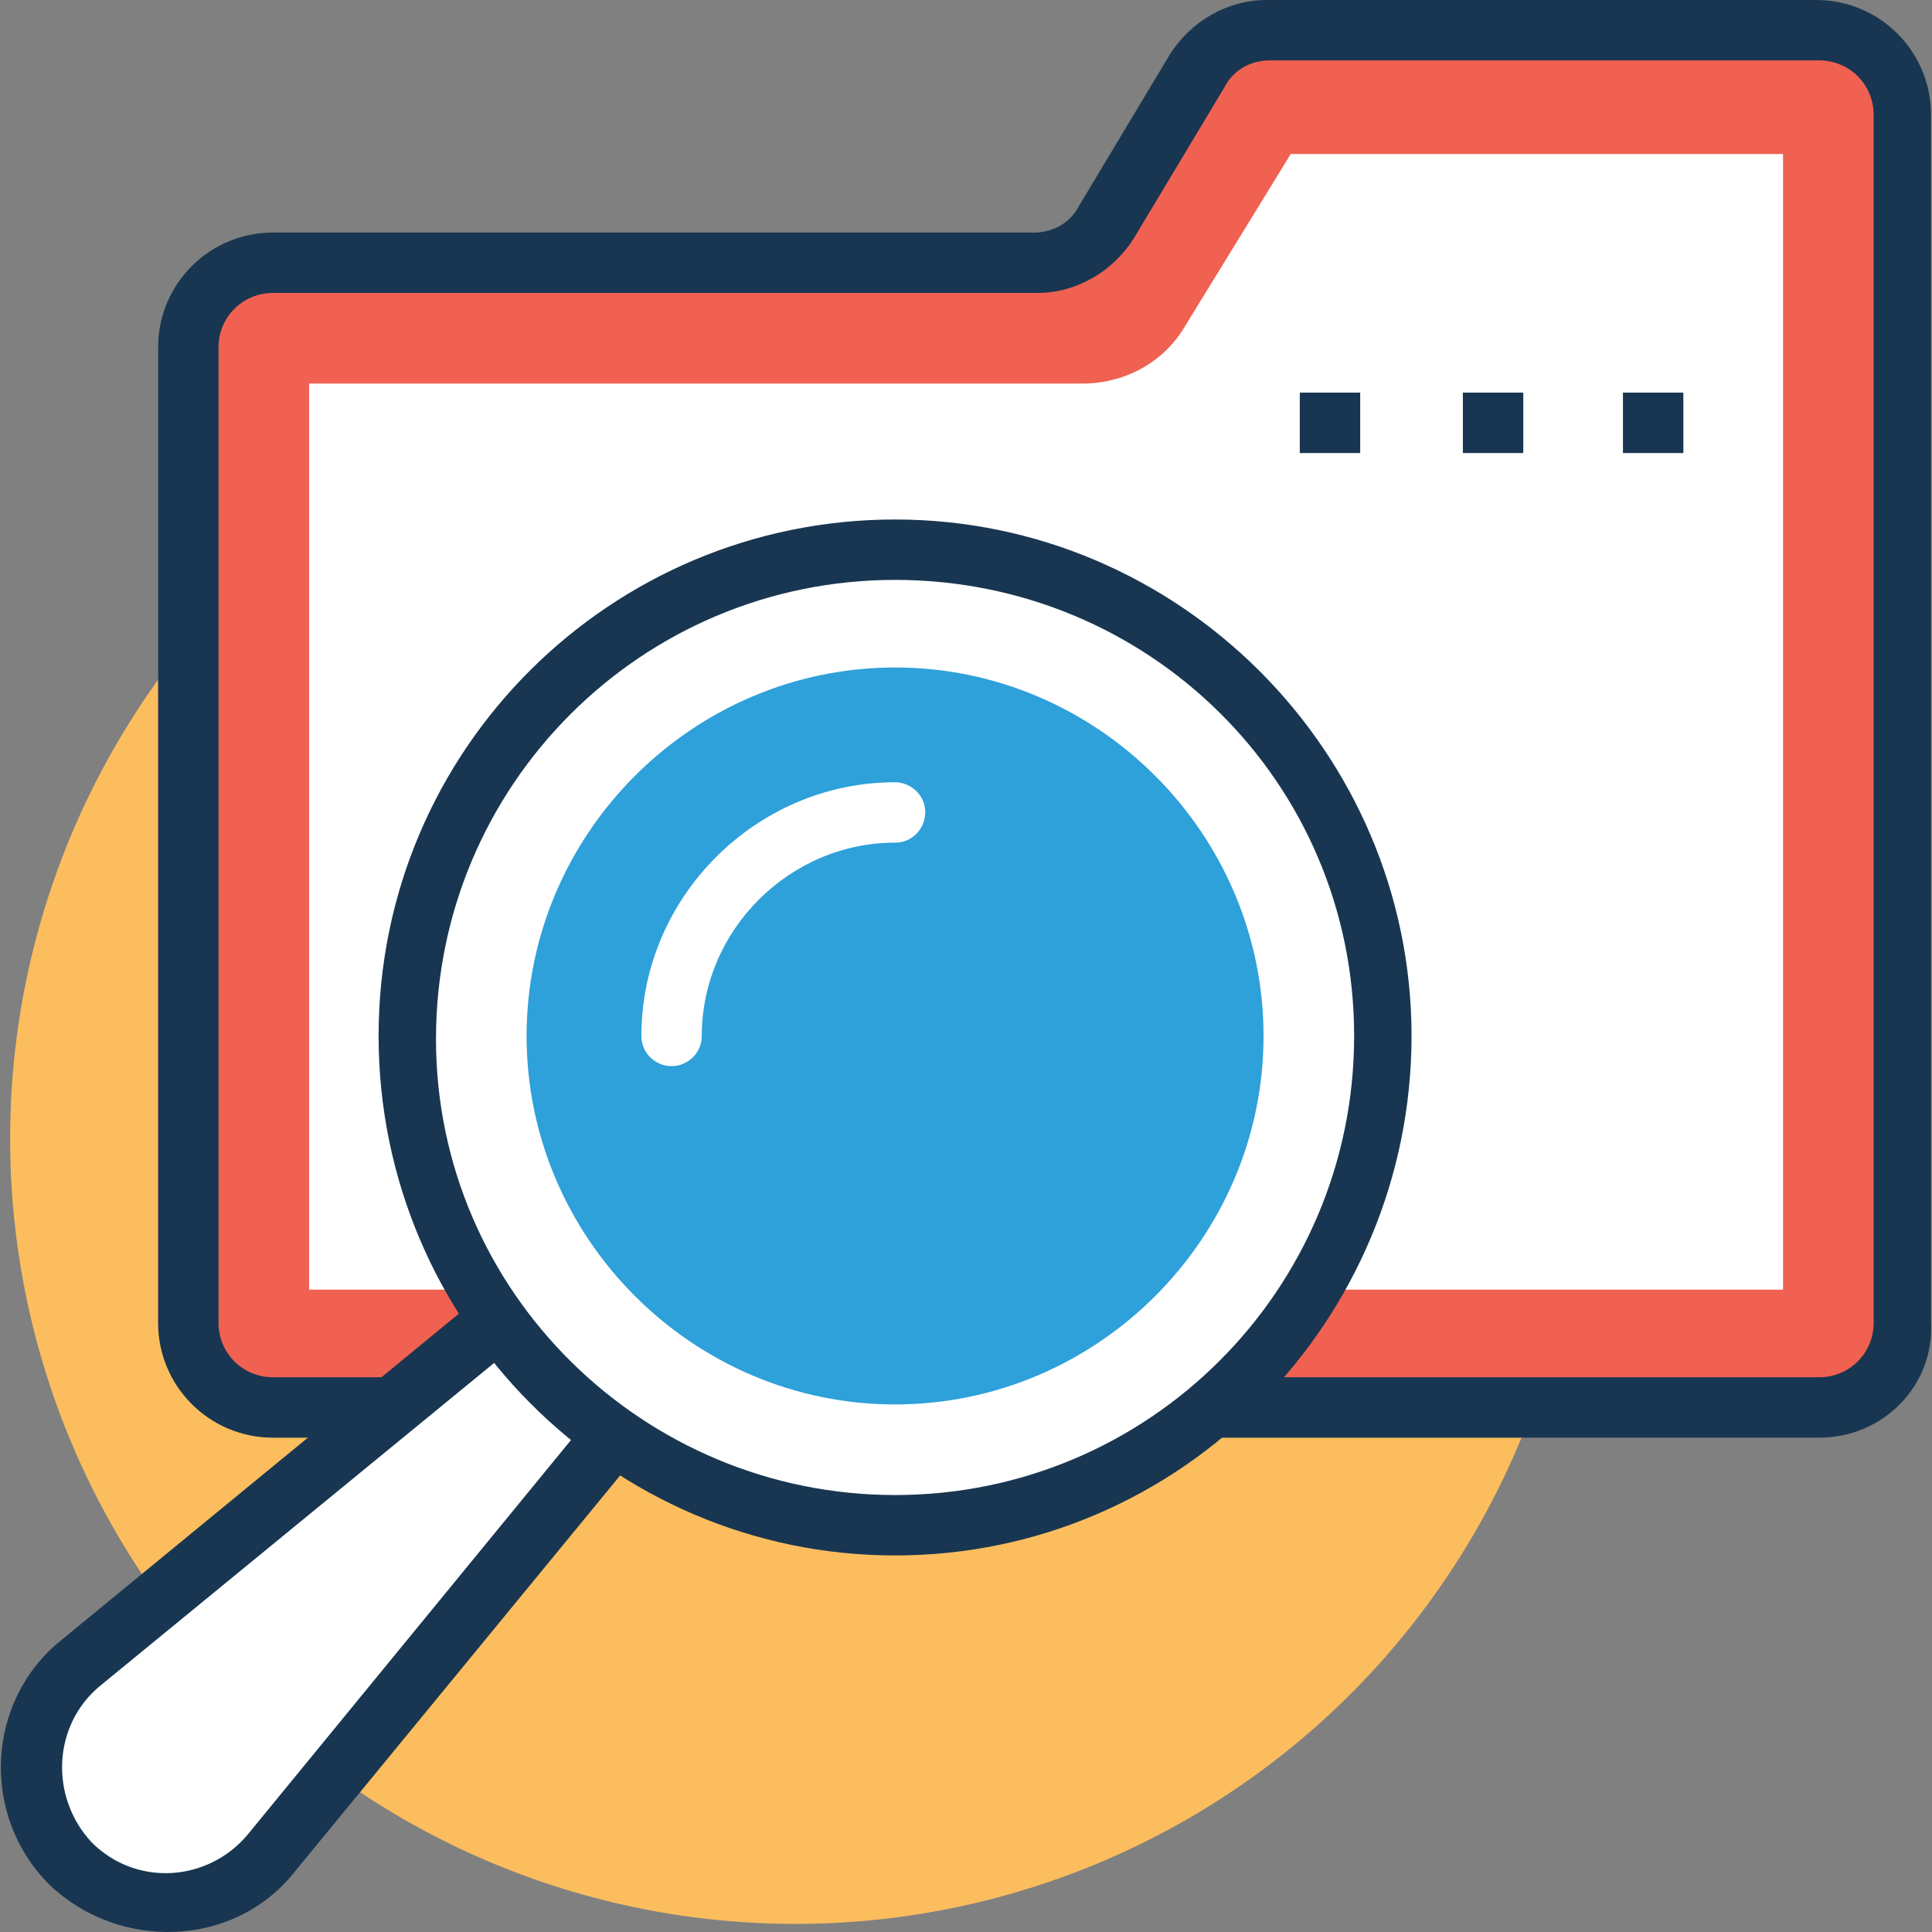 <?xml version="1.0" encoding="iso-8859-1"?>
<!-- Generator: Adobe Illustrator 19.0.0, SVG Export Plug-In . SVG Version: 6.00 Build 0)  -->
<svg version="1.1" id="Capa_1" xmlns="http://www.w3.org/2000/svg" xmlns:xlink="http://www.w3.org/1999/xlink" x="0px" y="0px"
	 viewBox="0 0 503.867 503.867" style="enable-background:new 0 0 503.867 503.867;" xml:space="preserve">
<rect x="0" y="0" width="503.867" height="503.867" fill="#808080" stroke="none"/>
<circle style="fill:#FBBD5E;" cx="207.44" cy="296.96" r="204.8"/>
<path style="fill:#F06151;" d="M474.468,7.877h-143.36c-7.877,0-14.966,3.938-18.905,10.24l-23.631,39.385
	c-3.938,6.302-11.028,10.24-18.905,10.24H71.169c-11.815,0.788-21.268,10.24-21.268,22.843v254.425
	c0,11.815,9.452,22.055,22.055,22.055h403.298c11.815,0,22.055-9.452,22.055-22.055V29.932
	C496.523,18.117,487.071,7.877,474.468,7.877z"/>
<path style="fill:#183651;" d="M474.468,374.942H71.169c-16.542,0-29.932-13.391-29.932-29.932V90.585
	c0-16.542,13.391-29.932,29.932-29.932h198.498c4.726,0,9.452-2.363,11.815-7.089l23.631-39.385C310.628,5.514,320.08,0,330.32,0
	h143.36c16.542,0,29.932,13.391,29.932,29.932v315.077C504.4,361.551,491.009,374.942,474.468,374.942z M71.169,76.406
	c-7.877,0-14.178,6.302-14.178,14.178v254.425c0,7.877,6.302,14.178,14.178,14.178h403.298c7.877,0,14.178-6.302,14.178-14.178
	V29.932c0-7.877-6.302-14.178-14.178-14.178h-143.36c-4.726,0-9.452,2.363-11.815,7.089l-23.631,39.385
	c-5.514,8.665-14.966,14.178-25.206,14.178H71.169z"/>
<g>
	<path style="fill:#FFFFFF;" d="M80.622,335.557v-235.52h201.649c11.028,0,21.268-5.514,26.782-14.966l27.569-44.898h128.394
		v296.172H80.622V335.557z"/>
	<path style="fill:#FFFFFF;" d="M168.055,363.914l-28.357-28.357L20.757,433.231c-15.754,13.391-17.329,37.809-2.363,51.988
		c14.966,14.966,38.597,13.391,51.988-2.363L168.055,363.914z"/>
</g>
<path style="fill:#183651;" d="M12.88,491.52c-18.117-18.117-16.542-48.049,3.151-63.803l118.942-97.674
	c3.151-2.363,7.877-2.363,10.24,0.788l28.357,28.357c3.151,3.151,3.151,7.089,0.788,10.24L76.683,488.369
	C60.929,508.062,30.997,508.849,12.88,491.52z M139.698,346.585L26.271,439.532c-12.603,10.24-13.391,29.145-2.363,40.96
	c11.815,11.815,30.72,10.24,40.96-2.363l92.948-113.428L139.698,346.585z"/>
<circle style="fill:#FFFFFF;" cx="233.434" cy="270.178" r="127.606"/>
<path style="fill:#183651;" d="M233.434,405.662c-74.043,0-134.695-60.652-134.695-135.483s60.652-134.695,134.695-134.695
	s134.695,60.652,134.695,134.695S308.265,405.662,233.434,405.662z M233.434,151.237c-66.166,0-119.729,53.563-119.729,119.729
	s54.351,118.942,119.729,118.942c66.166,0,119.729-53.563,119.729-119.729S299.6,151.237,233.434,151.237z"/>
<path style="fill:#2EA0DA;" d="M233.434,366.277c-52.775,0-96.098-43.323-96.098-96.098s43.323-96.098,96.098-96.098
	s96.098,43.323,96.098,96.098S286.209,366.277,233.434,366.277z"/>
<path style="fill:#FFFFFF;" d="M175.145,278.055c-3.938,0-7.877-3.151-7.877-7.877c0-36.234,29.932-66.166,66.166-66.166
	c3.938,0,7.877,3.151,7.877,7.877c0,3.938-3.151,7.877-7.877,7.877c-27.569,0-50.412,22.843-50.412,50.412
	C183.022,274.905,179.083,278.055,175.145,278.055z"/>
<g>
	<rect x="338.985" y="102.4" style="fill:#183651;" width="15.754" height="15.754"/>
	<rect x="381.52" y="102.4" style="fill:#183651;" width="15.754" height="15.754"/>
	<rect x="423.268" y="102.4" style="fill:#183651;" width="15.754" height="15.754"/>
</g>
<g>
</g>
<g>
</g>
<g>
</g>
<g>
</g>
<g>
</g>
<g>
</g>
<g>
</g>
<g>
</g>
<g>
</g>
<g>
</g>
<g>
</g>
<g>
</g>
<g>
</g>
<g>
</g>
<g>
</g>
</svg>
